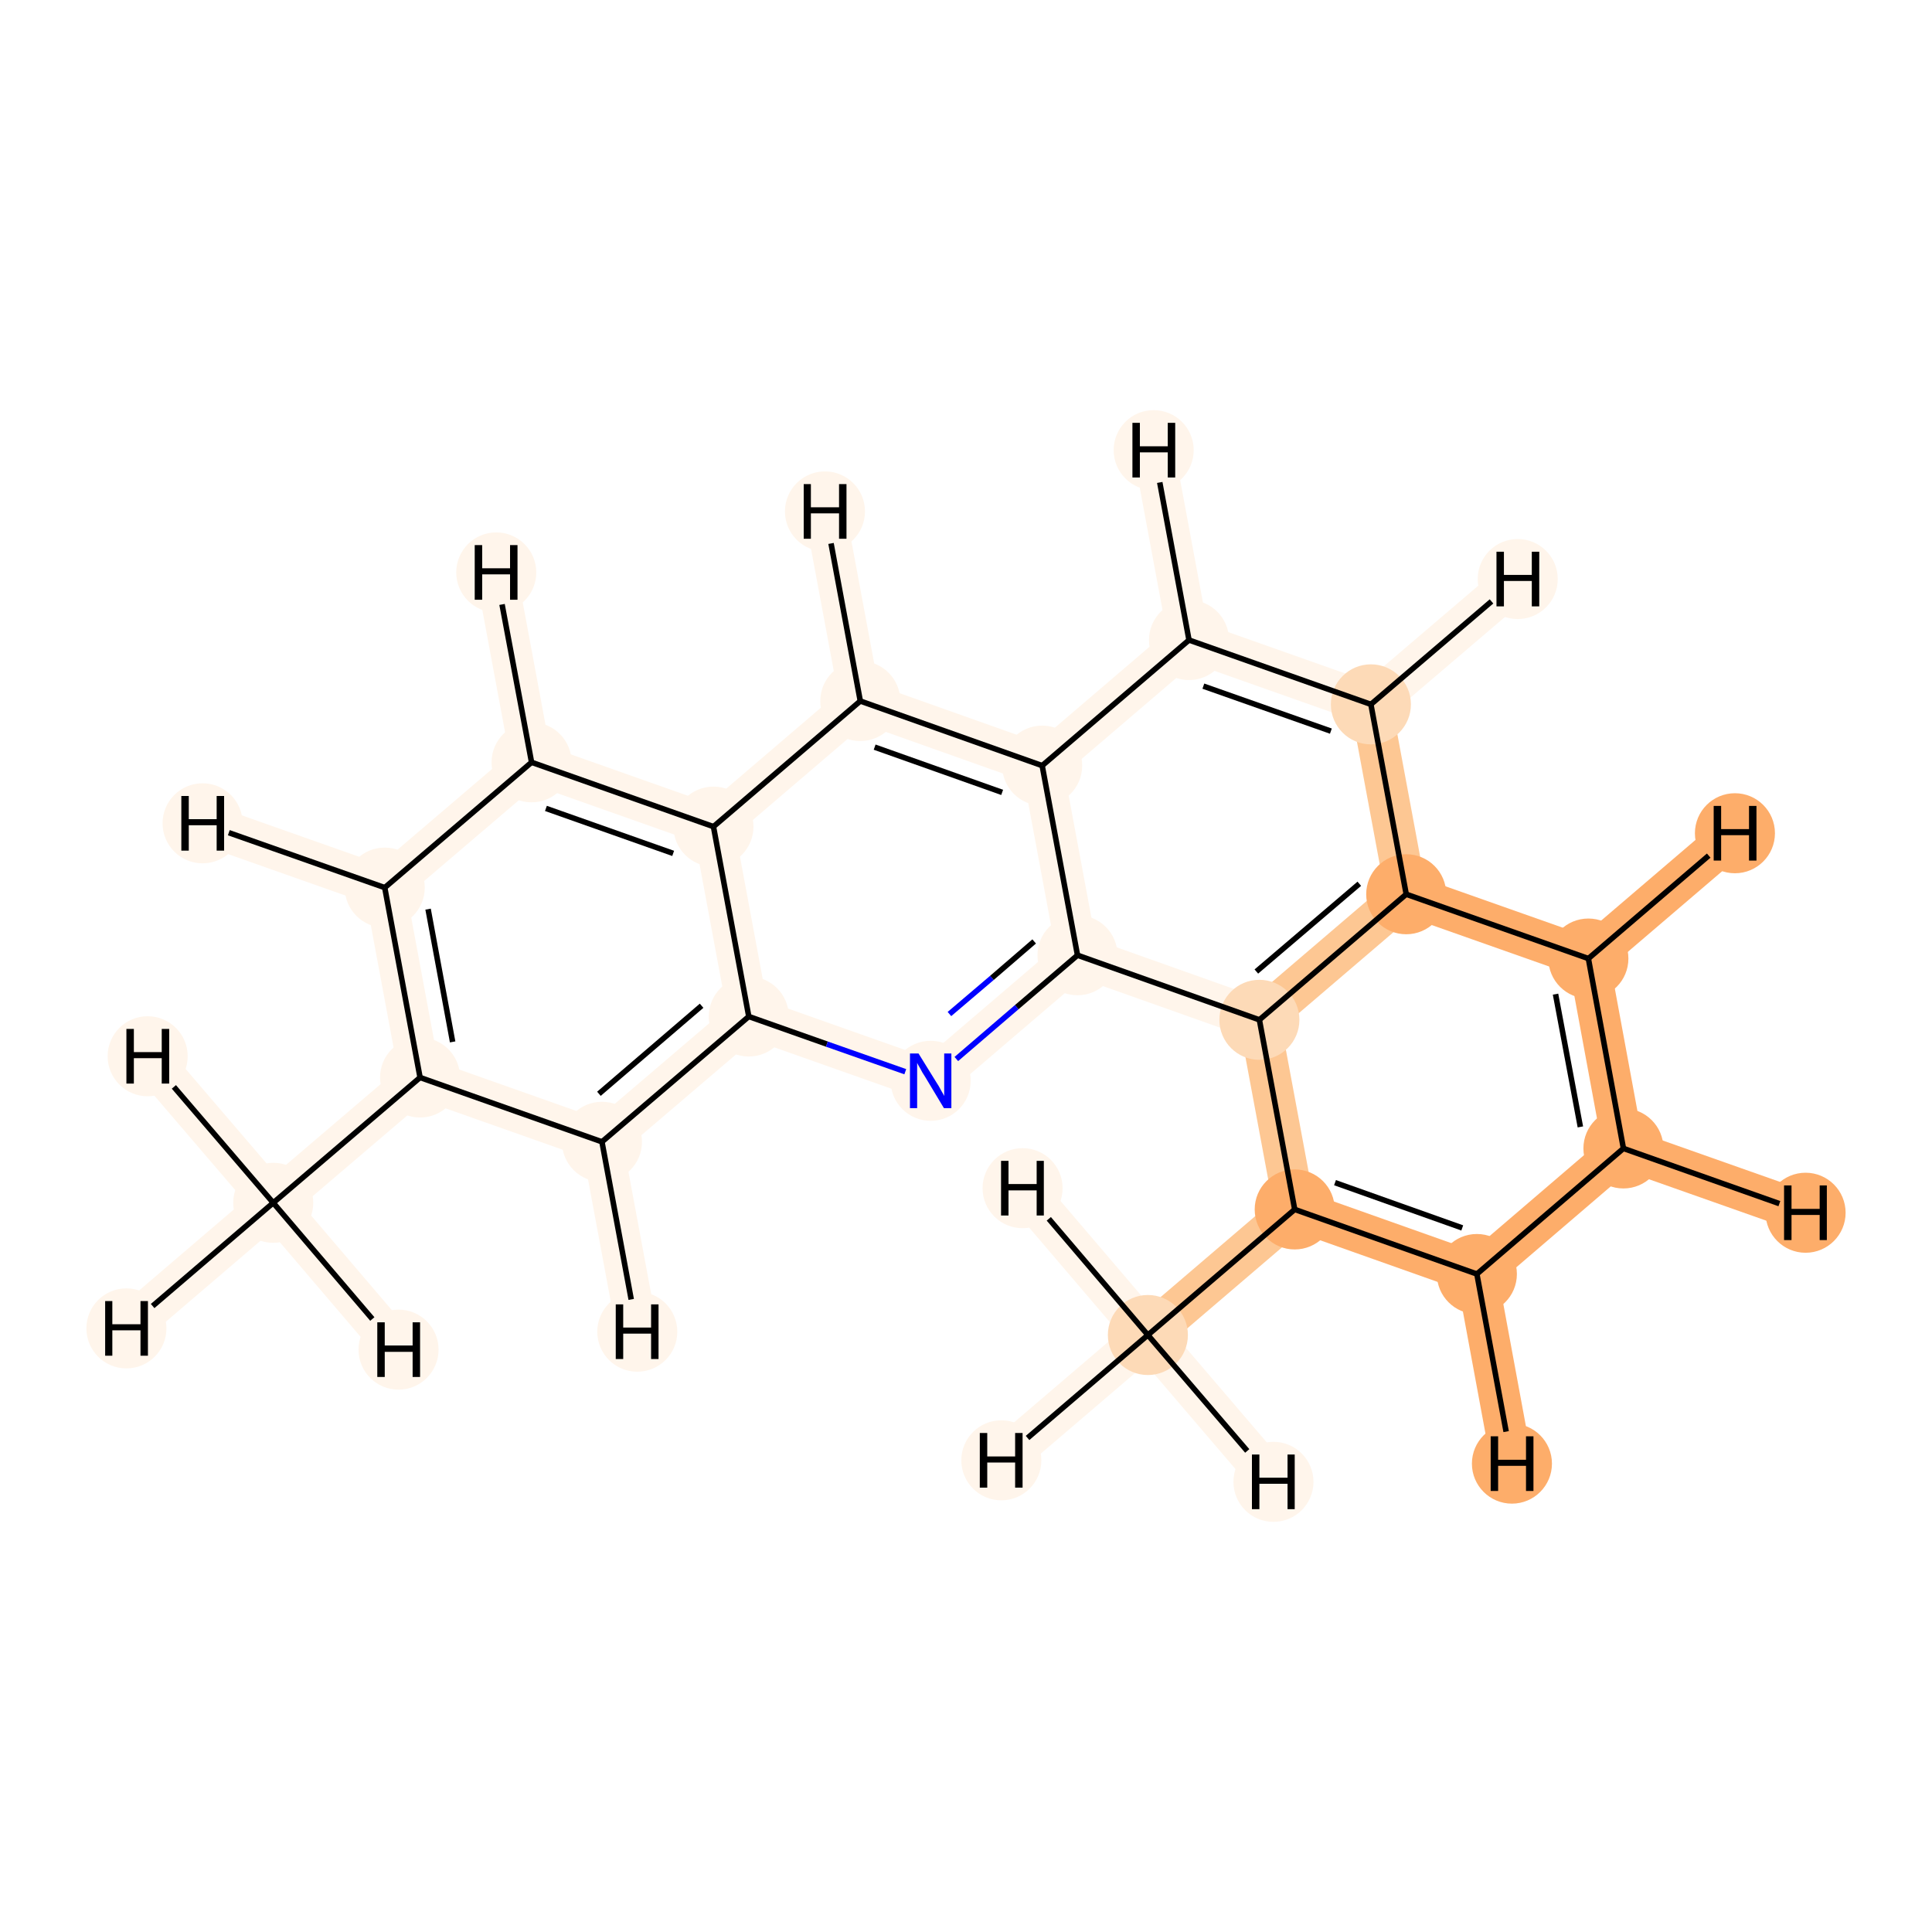 <?xml version='1.0' encoding='iso-8859-1'?>
<svg version='1.1' baseProfile='full'
              xmlns='http://www.w3.org/2000/svg'
                      xmlns:rdkit='http://www.rdkit.org/xml'
                      xmlns:xlink='http://www.w3.org/1999/xlink'
                  xml:space='preserve'
width='700px' height='700px' viewBox='0 0 700 700'>
<!-- END OF HEADER -->
<rect style='opacity:1.0;fill:#FFFFFF;stroke:none' width='700.0' height='700.0' x='0.0' y='0.0'> </rect>
<path d='M 99.0,435.8 L 152.2,390.4' style='fill:none;fill-rule:evenodd;stroke:#FFF5EB;stroke-width:14.9px;stroke-linecap:butt;stroke-linejoin:miter;stroke-opacity:1' />
<path d='M 99.0,435.8 L 45.8,481.3' style='fill:none;fill-rule:evenodd;stroke:#FFF5EB;stroke-width:14.9px;stroke-linecap:butt;stroke-linejoin:miter;stroke-opacity:1' />
<path d='M 99.0,435.8 L 53.5,382.7' style='fill:none;fill-rule:evenodd;stroke:#FFF5EB;stroke-width:14.9px;stroke-linecap:butt;stroke-linejoin:miter;stroke-opacity:1' />
<path d='M 99.0,435.8 L 144.4,489.0' style='fill:none;fill-rule:evenodd;stroke:#FFF5EB;stroke-width:14.9px;stroke-linecap:butt;stroke-linejoin:miter;stroke-opacity:1' />
<path d='M 152.2,390.4 L 139.4,321.6' style='fill:none;fill-rule:evenodd;stroke:#FFF5EB;stroke-width:14.9px;stroke-linecap:butt;stroke-linejoin:miter;stroke-opacity:1' />
<path d='M 152.2,390.4 L 218.1,413.7' style='fill:none;fill-rule:evenodd;stroke:#FFF5EB;stroke-width:14.9px;stroke-linecap:butt;stroke-linejoin:miter;stroke-opacity:1' />
<path d='M 139.4,321.6 L 192.6,276.2' style='fill:none;fill-rule:evenodd;stroke:#FFF5EB;stroke-width:14.9px;stroke-linecap:butt;stroke-linejoin:miter;stroke-opacity:1' />
<path d='M 139.4,321.6 L 73.4,298.3' style='fill:none;fill-rule:evenodd;stroke:#FFF5EB;stroke-width:14.9px;stroke-linecap:butt;stroke-linejoin:miter;stroke-opacity:1' />
<path d='M 192.6,276.2 L 258.5,299.5' style='fill:none;fill-rule:evenodd;stroke:#FFF5EB;stroke-width:14.9px;stroke-linecap:butt;stroke-linejoin:miter;stroke-opacity:1' />
<path d='M 192.6,276.2 L 179.8,207.4' style='fill:none;fill-rule:evenodd;stroke:#FFF5EB;stroke-width:14.9px;stroke-linecap:butt;stroke-linejoin:miter;stroke-opacity:1' />
<path d='M 258.5,299.5 L 271.3,368.3' style='fill:none;fill-rule:evenodd;stroke:#FFF5EB;stroke-width:14.9px;stroke-linecap:butt;stroke-linejoin:miter;stroke-opacity:1' />
<path d='M 258.5,299.5 L 311.7,254.0' style='fill:none;fill-rule:evenodd;stroke:#FFF5EB;stroke-width:14.9px;stroke-linecap:butt;stroke-linejoin:miter;stroke-opacity:1' />
<path d='M 271.3,368.3 L 218.1,413.7' style='fill:none;fill-rule:evenodd;stroke:#FFF5EB;stroke-width:14.9px;stroke-linecap:butt;stroke-linejoin:miter;stroke-opacity:1' />
<path d='M 271.3,368.3 L 337.2,391.6' style='fill:none;fill-rule:evenodd;stroke:#FFF5EB;stroke-width:14.9px;stroke-linecap:butt;stroke-linejoin:miter;stroke-opacity:1' />
<path d='M 218.1,413.7 L 230.9,482.5' style='fill:none;fill-rule:evenodd;stroke:#FFF5EB;stroke-width:14.9px;stroke-linecap:butt;stroke-linejoin:miter;stroke-opacity:1' />
<path d='M 337.2,391.6 L 390.4,346.1' style='fill:none;fill-rule:evenodd;stroke:#FFF5EB;stroke-width:14.9px;stroke-linecap:butt;stroke-linejoin:miter;stroke-opacity:1' />
<path d='M 390.4,346.1 L 377.6,277.4' style='fill:none;fill-rule:evenodd;stroke:#FFF5EB;stroke-width:14.9px;stroke-linecap:butt;stroke-linejoin:miter;stroke-opacity:1' />
<path d='M 390.4,346.1 L 456.3,369.5' style='fill:none;fill-rule:evenodd;stroke:#FFF5EB;stroke-width:14.9px;stroke-linecap:butt;stroke-linejoin:miter;stroke-opacity:1' />
<path d='M 377.6,277.4 L 311.7,254.0' style='fill:none;fill-rule:evenodd;stroke:#FFF5EB;stroke-width:14.9px;stroke-linecap:butt;stroke-linejoin:miter;stroke-opacity:1' />
<path d='M 377.6,277.4 L 430.8,231.9' style='fill:none;fill-rule:evenodd;stroke:#FFF5EB;stroke-width:14.9px;stroke-linecap:butt;stroke-linejoin:miter;stroke-opacity:1' />
<path d='M 311.7,254.0 L 298.9,185.3' style='fill:none;fill-rule:evenodd;stroke:#FFF5EB;stroke-width:14.9px;stroke-linecap:butt;stroke-linejoin:miter;stroke-opacity:1' />
<path d='M 430.8,231.9 L 496.7,255.2' style='fill:none;fill-rule:evenodd;stroke:#FFF5EB;stroke-width:14.9px;stroke-linecap:butt;stroke-linejoin:miter;stroke-opacity:1' />
<path d='M 430.8,231.9 L 418.0,163.1' style='fill:none;fill-rule:evenodd;stroke:#FFF5EB;stroke-width:14.9px;stroke-linecap:butt;stroke-linejoin:miter;stroke-opacity:1' />
<path d='M 496.7,255.2 L 509.5,324.0' style='fill:none;fill-rule:evenodd;stroke:#FDC793;stroke-width:14.9px;stroke-linecap:butt;stroke-linejoin:miter;stroke-opacity:1' />
<path d='M 496.7,255.2 L 549.9,209.8' style='fill:none;fill-rule:evenodd;stroke:#FFF5EB;stroke-width:14.9px;stroke-linecap:butt;stroke-linejoin:miter;stroke-opacity:1' />
<path d='M 509.5,324.0 L 456.3,369.5' style='fill:none;fill-rule:evenodd;stroke:#FDC793;stroke-width:14.9px;stroke-linecap:butt;stroke-linejoin:miter;stroke-opacity:1' />
<path d='M 509.5,324.0 L 575.5,347.3' style='fill:none;fill-rule:evenodd;stroke:#FDAD6A;stroke-width:14.9px;stroke-linecap:butt;stroke-linejoin:miter;stroke-opacity:1' />
<path d='M 456.3,369.5 L 469.1,438.2' style='fill:none;fill-rule:evenodd;stroke:#FDC793;stroke-width:14.9px;stroke-linecap:butt;stroke-linejoin:miter;stroke-opacity:1' />
<path d='M 469.1,438.2 L 415.9,483.7' style='fill:none;fill-rule:evenodd;stroke:#FDC793;stroke-width:14.9px;stroke-linecap:butt;stroke-linejoin:miter;stroke-opacity:1' />
<path d='M 469.1,438.2 L 535.1,461.6' style='fill:none;fill-rule:evenodd;stroke:#FDAD6A;stroke-width:14.9px;stroke-linecap:butt;stroke-linejoin:miter;stroke-opacity:1' />
<path d='M 415.9,483.7 L 362.8,529.1' style='fill:none;fill-rule:evenodd;stroke:#FFF5EB;stroke-width:14.9px;stroke-linecap:butt;stroke-linejoin:miter;stroke-opacity:1' />
<path d='M 415.9,483.7 L 461.4,536.9' style='fill:none;fill-rule:evenodd;stroke:#FFF5EB;stroke-width:14.9px;stroke-linecap:butt;stroke-linejoin:miter;stroke-opacity:1' />
<path d='M 415.9,483.7 L 370.5,430.5' style='fill:none;fill-rule:evenodd;stroke:#FFF5EB;stroke-width:14.9px;stroke-linecap:butt;stroke-linejoin:miter;stroke-opacity:1' />
<path d='M 535.1,461.6 L 588.2,416.1' style='fill:none;fill-rule:evenodd;stroke:#FDAD6A;stroke-width:14.9px;stroke-linecap:butt;stroke-linejoin:miter;stroke-opacity:1' />
<path d='M 535.1,461.6 L 547.8,530.3' style='fill:none;fill-rule:evenodd;stroke:#FDAD6A;stroke-width:14.9px;stroke-linecap:butt;stroke-linejoin:miter;stroke-opacity:1' />
<path d='M 588.2,416.1 L 575.5,347.3' style='fill:none;fill-rule:evenodd;stroke:#FDAD6A;stroke-width:14.9px;stroke-linecap:butt;stroke-linejoin:miter;stroke-opacity:1' />
<path d='M 588.2,416.1 L 654.2,439.4' style='fill:none;fill-rule:evenodd;stroke:#FDAD6A;stroke-width:14.9px;stroke-linecap:butt;stroke-linejoin:miter;stroke-opacity:1' />
<path d='M 575.5,347.3 L 628.6,301.9' style='fill:none;fill-rule:evenodd;stroke:#FDAD6A;stroke-width:14.9px;stroke-linecap:butt;stroke-linejoin:miter;stroke-opacity:1' />
<ellipse cx='99.0' cy='435.8' rx='14.0' ry='14.0'  style='fill:#FFF5EB;fill-rule:evenodd;stroke:#FFF5EB;stroke-width:1.0px;stroke-linecap:butt;stroke-linejoin:miter;stroke-opacity:1' />
<ellipse cx='152.2' cy='390.4' rx='14.0' ry='14.0'  style='fill:#FFF5EB;fill-rule:evenodd;stroke:#FFF5EB;stroke-width:1.0px;stroke-linecap:butt;stroke-linejoin:miter;stroke-opacity:1' />
<ellipse cx='139.4' cy='321.6' rx='14.0' ry='14.0'  style='fill:#FFF5EB;fill-rule:evenodd;stroke:#FFF5EB;stroke-width:1.0px;stroke-linecap:butt;stroke-linejoin:miter;stroke-opacity:1' />
<ellipse cx='192.6' cy='276.2' rx='14.0' ry='14.0'  style='fill:#FFF5EB;fill-rule:evenodd;stroke:#FFF5EB;stroke-width:1.0px;stroke-linecap:butt;stroke-linejoin:miter;stroke-opacity:1' />
<ellipse cx='258.5' cy='299.5' rx='14.0' ry='14.0'  style='fill:#FFF5EB;fill-rule:evenodd;stroke:#FFF5EB;stroke-width:1.0px;stroke-linecap:butt;stroke-linejoin:miter;stroke-opacity:1' />
<ellipse cx='271.3' cy='368.3' rx='14.0' ry='14.0'  style='fill:#FFF5EB;fill-rule:evenodd;stroke:#FFF5EB;stroke-width:1.0px;stroke-linecap:butt;stroke-linejoin:miter;stroke-opacity:1' />
<ellipse cx='218.1' cy='413.7' rx='14.0' ry='14.0'  style='fill:#FFF5EB;fill-rule:evenodd;stroke:#FFF5EB;stroke-width:1.0px;stroke-linecap:butt;stroke-linejoin:miter;stroke-opacity:1' />
<ellipse cx='337.2' cy='391.6' rx='14.0' ry='14.0'  style='fill:#FFF5EB;fill-rule:evenodd;stroke:#FFF5EB;stroke-width:1.0px;stroke-linecap:butt;stroke-linejoin:miter;stroke-opacity:1' />
<ellipse cx='390.4' cy='346.1' rx='14.0' ry='14.0'  style='fill:#FFF5EB;fill-rule:evenodd;stroke:#FFF5EB;stroke-width:1.0px;stroke-linecap:butt;stroke-linejoin:miter;stroke-opacity:1' />
<ellipse cx='377.6' cy='277.4' rx='14.0' ry='14.0'  style='fill:#FFF5EB;fill-rule:evenodd;stroke:#FFF5EB;stroke-width:1.0px;stroke-linecap:butt;stroke-linejoin:miter;stroke-opacity:1' />
<ellipse cx='311.7' cy='254.0' rx='14.0' ry='14.0'  style='fill:#FFF5EB;fill-rule:evenodd;stroke:#FFF5EB;stroke-width:1.0px;stroke-linecap:butt;stroke-linejoin:miter;stroke-opacity:1' />
<ellipse cx='430.8' cy='231.9' rx='14.0' ry='14.0'  style='fill:#FFF5EB;fill-rule:evenodd;stroke:#FFF5EB;stroke-width:1.0px;stroke-linecap:butt;stroke-linejoin:miter;stroke-opacity:1' />
<ellipse cx='496.7' cy='255.2' rx='14.0' ry='14.0'  style='fill:#FDDAB7;fill-rule:evenodd;stroke:#FDDAB7;stroke-width:1.0px;stroke-linecap:butt;stroke-linejoin:miter;stroke-opacity:1' />
<ellipse cx='509.5' cy='324.0' rx='14.0' ry='14.0'  style='fill:#FDAD6A;fill-rule:evenodd;stroke:#FDAD6A;stroke-width:1.0px;stroke-linecap:butt;stroke-linejoin:miter;stroke-opacity:1' />
<ellipse cx='456.3' cy='369.5' rx='14.0' ry='14.0'  style='fill:#FDDAB7;fill-rule:evenodd;stroke:#FDDAB7;stroke-width:1.0px;stroke-linecap:butt;stroke-linejoin:miter;stroke-opacity:1' />
<ellipse cx='469.1' cy='438.2' rx='14.0' ry='14.0'  style='fill:#FDAD6A;fill-rule:evenodd;stroke:#FDAD6A;stroke-width:1.0px;stroke-linecap:butt;stroke-linejoin:miter;stroke-opacity:1' />
<ellipse cx='415.9' cy='483.7' rx='14.0' ry='14.0'  style='fill:#FDDAB7;fill-rule:evenodd;stroke:#FDDAB7;stroke-width:1.0px;stroke-linecap:butt;stroke-linejoin:miter;stroke-opacity:1' />
<ellipse cx='535.1' cy='461.6' rx='14.0' ry='14.0'  style='fill:#FDAD6A;fill-rule:evenodd;stroke:#FDAD6A;stroke-width:1.0px;stroke-linecap:butt;stroke-linejoin:miter;stroke-opacity:1' />
<ellipse cx='588.2' cy='416.1' rx='14.0' ry='14.0'  style='fill:#FDAD6A;fill-rule:evenodd;stroke:#FDAD6A;stroke-width:1.0px;stroke-linecap:butt;stroke-linejoin:miter;stroke-opacity:1' />
<ellipse cx='575.5' cy='347.3' rx='14.0' ry='14.0'  style='fill:#FDAD6A;fill-rule:evenodd;stroke:#FDAD6A;stroke-width:1.0px;stroke-linecap:butt;stroke-linejoin:miter;stroke-opacity:1' />
<ellipse cx='45.8' cy='481.3' rx='14.0' ry='14.0'  style='fill:#FFF5EB;fill-rule:evenodd;stroke:#FFF5EB;stroke-width:1.0px;stroke-linecap:butt;stroke-linejoin:miter;stroke-opacity:1' />
<ellipse cx='53.5' cy='382.7' rx='14.0' ry='14.0'  style='fill:#FFF5EB;fill-rule:evenodd;stroke:#FFF5EB;stroke-width:1.0px;stroke-linecap:butt;stroke-linejoin:miter;stroke-opacity:1' />
<ellipse cx='144.4' cy='489.0' rx='14.0' ry='14.0'  style='fill:#FFF5EB;fill-rule:evenodd;stroke:#FFF5EB;stroke-width:1.0px;stroke-linecap:butt;stroke-linejoin:miter;stroke-opacity:1' />
<ellipse cx='73.4' cy='298.3' rx='14.0' ry='14.0'  style='fill:#FFF5EB;fill-rule:evenodd;stroke:#FFF5EB;stroke-width:1.0px;stroke-linecap:butt;stroke-linejoin:miter;stroke-opacity:1' />
<ellipse cx='179.8' cy='207.4' rx='14.0' ry='14.0'  style='fill:#FFF5EB;fill-rule:evenodd;stroke:#FFF5EB;stroke-width:1.0px;stroke-linecap:butt;stroke-linejoin:miter;stroke-opacity:1' />
<ellipse cx='230.9' cy='482.5' rx='14.0' ry='14.0'  style='fill:#FFF5EB;fill-rule:evenodd;stroke:#FFF5EB;stroke-width:1.0px;stroke-linecap:butt;stroke-linejoin:miter;stroke-opacity:1' />
<ellipse cx='298.9' cy='185.3' rx='14.0' ry='14.0'  style='fill:#FFF5EB;fill-rule:evenodd;stroke:#FFF5EB;stroke-width:1.0px;stroke-linecap:butt;stroke-linejoin:miter;stroke-opacity:1' />
<ellipse cx='418.0' cy='163.1' rx='14.0' ry='14.0'  style='fill:#FFF5EB;fill-rule:evenodd;stroke:#FFF5EB;stroke-width:1.0px;stroke-linecap:butt;stroke-linejoin:miter;stroke-opacity:1' />
<ellipse cx='549.9' cy='209.8' rx='14.0' ry='14.0'  style='fill:#FFF5EB;fill-rule:evenodd;stroke:#FFF5EB;stroke-width:1.0px;stroke-linecap:butt;stroke-linejoin:miter;stroke-opacity:1' />
<ellipse cx='362.8' cy='529.1' rx='14.0' ry='14.0'  style='fill:#FFF5EB;fill-rule:evenodd;stroke:#FFF5EB;stroke-width:1.0px;stroke-linecap:butt;stroke-linejoin:miter;stroke-opacity:1' />
<ellipse cx='461.4' cy='536.9' rx='14.0' ry='14.0'  style='fill:#FFF5EB;fill-rule:evenodd;stroke:#FFF5EB;stroke-width:1.0px;stroke-linecap:butt;stroke-linejoin:miter;stroke-opacity:1' />
<ellipse cx='370.5' cy='430.5' rx='14.0' ry='14.0'  style='fill:#FFF5EB;fill-rule:evenodd;stroke:#FFF5EB;stroke-width:1.0px;stroke-linecap:butt;stroke-linejoin:miter;stroke-opacity:1' />
<ellipse cx='547.8' cy='530.3' rx='14.0' ry='14.0'  style='fill:#FDAD6A;fill-rule:evenodd;stroke:#FDAD6A;stroke-width:1.0px;stroke-linecap:butt;stroke-linejoin:miter;stroke-opacity:1' />
<ellipse cx='654.2' cy='439.4' rx='14.0' ry='14.0'  style='fill:#FDAD6A;fill-rule:evenodd;stroke:#FDAD6A;stroke-width:1.0px;stroke-linecap:butt;stroke-linejoin:miter;stroke-opacity:1' />
<ellipse cx='628.6' cy='301.9' rx='14.0' ry='14.0'  style='fill:#FDAD6A;fill-rule:evenodd;stroke:#FDAD6A;stroke-width:1.0px;stroke-linecap:butt;stroke-linejoin:miter;stroke-opacity:1' />
<path class='bond-0 atom-0 atom-1' d='M 99.0,435.8 L 152.2,390.4' style='fill:none;fill-rule:evenodd;stroke:#000000;stroke-width:2.0px;stroke-linecap:butt;stroke-linejoin:miter;stroke-opacity:1' />
<path class='bond-23 atom-0 atom-20' d='M 99.0,435.8 L 55.3,473.2' style='fill:none;fill-rule:evenodd;stroke:#000000;stroke-width:2.0px;stroke-linecap:butt;stroke-linejoin:miter;stroke-opacity:1' />
<path class='bond-24 atom-0 atom-21' d='M 99.0,435.8 L 63.0,393.8' style='fill:none;fill-rule:evenodd;stroke:#000000;stroke-width:2.0px;stroke-linecap:butt;stroke-linejoin:miter;stroke-opacity:1' />
<path class='bond-25 atom-0 atom-22' d='M 99.0,435.8 L 134.9,477.9' style='fill:none;fill-rule:evenodd;stroke:#000000;stroke-width:2.0px;stroke-linecap:butt;stroke-linejoin:miter;stroke-opacity:1' />
<path class='bond-1 atom-1 atom-2' d='M 152.2,390.4 L 139.4,321.6' style='fill:none;fill-rule:evenodd;stroke:#000000;stroke-width:2.0px;stroke-linecap:butt;stroke-linejoin:miter;stroke-opacity:1' />
<path class='bond-1 atom-1 atom-2' d='M 164.0,377.5 L 155.1,329.4' style='fill:none;fill-rule:evenodd;stroke:#000000;stroke-width:2.0px;stroke-linecap:butt;stroke-linejoin:miter;stroke-opacity:1' />
<path class='bond-19 atom-6 atom-1' d='M 218.1,413.7 L 152.2,390.4' style='fill:none;fill-rule:evenodd;stroke:#000000;stroke-width:2.0px;stroke-linecap:butt;stroke-linejoin:miter;stroke-opacity:1' />
<path class='bond-2 atom-2 atom-3' d='M 139.4,321.6 L 192.6,276.2' style='fill:none;fill-rule:evenodd;stroke:#000000;stroke-width:2.0px;stroke-linecap:butt;stroke-linejoin:miter;stroke-opacity:1' />
<path class='bond-26 atom-2 atom-23' d='M 139.4,321.6 L 82.9,301.7' style='fill:none;fill-rule:evenodd;stroke:#000000;stroke-width:2.0px;stroke-linecap:butt;stroke-linejoin:miter;stroke-opacity:1' />
<path class='bond-3 atom-3 atom-4' d='M 192.6,276.2 L 258.5,299.5' style='fill:none;fill-rule:evenodd;stroke:#000000;stroke-width:2.0px;stroke-linecap:butt;stroke-linejoin:miter;stroke-opacity:1' />
<path class='bond-3 atom-3 atom-4' d='M 197.8,292.9 L 243.9,309.2' style='fill:none;fill-rule:evenodd;stroke:#000000;stroke-width:2.0px;stroke-linecap:butt;stroke-linejoin:miter;stroke-opacity:1' />
<path class='bond-27 atom-3 atom-24' d='M 192.6,276.2 L 181.9,219.0' style='fill:none;fill-rule:evenodd;stroke:#000000;stroke-width:2.0px;stroke-linecap:butt;stroke-linejoin:miter;stroke-opacity:1' />
<path class='bond-4 atom-4 atom-5' d='M 258.5,299.5 L 271.3,368.3' style='fill:none;fill-rule:evenodd;stroke:#000000;stroke-width:2.0px;stroke-linecap:butt;stroke-linejoin:miter;stroke-opacity:1' />
<path class='bond-21 atom-10 atom-4' d='M 311.7,254.0 L 258.5,299.5' style='fill:none;fill-rule:evenodd;stroke:#000000;stroke-width:2.0px;stroke-linecap:butt;stroke-linejoin:miter;stroke-opacity:1' />
<path class='bond-5 atom-5 atom-6' d='M 271.3,368.3 L 218.1,413.7' style='fill:none;fill-rule:evenodd;stroke:#000000;stroke-width:2.0px;stroke-linecap:butt;stroke-linejoin:miter;stroke-opacity:1' />
<path class='bond-5 atom-5 atom-6' d='M 254.2,364.4 L 217.0,396.3' style='fill:none;fill-rule:evenodd;stroke:#000000;stroke-width:2.0px;stroke-linecap:butt;stroke-linejoin:miter;stroke-opacity:1' />
<path class='bond-6 atom-5 atom-7' d='M 271.3,368.3 L 299.6,378.3' style='fill:none;fill-rule:evenodd;stroke:#000000;stroke-width:2.0px;stroke-linecap:butt;stroke-linejoin:miter;stroke-opacity:1' />
<path class='bond-6 atom-5 atom-7' d='M 299.6,378.3 L 328.0,388.3' style='fill:none;fill-rule:evenodd;stroke:#0000FF;stroke-width:2.0px;stroke-linecap:butt;stroke-linejoin:miter;stroke-opacity:1' />
<path class='bond-28 atom-6 atom-25' d='M 218.1,413.7 L 228.7,470.8' style='fill:none;fill-rule:evenodd;stroke:#000000;stroke-width:2.0px;stroke-linecap:butt;stroke-linejoin:miter;stroke-opacity:1' />
<path class='bond-7 atom-7 atom-8' d='M 346.5,383.7 L 368.4,364.9' style='fill:none;fill-rule:evenodd;stroke:#0000FF;stroke-width:2.0px;stroke-linecap:butt;stroke-linejoin:miter;stroke-opacity:1' />
<path class='bond-7 atom-7 atom-8' d='M 368.4,364.9 L 390.4,346.1' style='fill:none;fill-rule:evenodd;stroke:#000000;stroke-width:2.0px;stroke-linecap:butt;stroke-linejoin:miter;stroke-opacity:1' />
<path class='bond-7 atom-7 atom-8' d='M 344.0,367.4 L 359.4,354.3' style='fill:none;fill-rule:evenodd;stroke:#0000FF;stroke-width:2.0px;stroke-linecap:butt;stroke-linejoin:miter;stroke-opacity:1' />
<path class='bond-7 atom-7 atom-8' d='M 359.4,354.3 L 374.7,341.1' style='fill:none;fill-rule:evenodd;stroke:#000000;stroke-width:2.0px;stroke-linecap:butt;stroke-linejoin:miter;stroke-opacity:1' />
<path class='bond-8 atom-8 atom-9' d='M 390.4,346.1 L 377.6,277.4' style='fill:none;fill-rule:evenodd;stroke:#000000;stroke-width:2.0px;stroke-linecap:butt;stroke-linejoin:miter;stroke-opacity:1' />
<path class='bond-20 atom-14 atom-8' d='M 456.3,369.5 L 390.4,346.1' style='fill:none;fill-rule:evenodd;stroke:#000000;stroke-width:2.0px;stroke-linecap:butt;stroke-linejoin:miter;stroke-opacity:1' />
<path class='bond-9 atom-9 atom-10' d='M 377.6,277.4 L 311.7,254.0' style='fill:none;fill-rule:evenodd;stroke:#000000;stroke-width:2.0px;stroke-linecap:butt;stroke-linejoin:miter;stroke-opacity:1' />
<path class='bond-9 atom-9 atom-10' d='M 363.1,287.1 L 316.9,270.7' style='fill:none;fill-rule:evenodd;stroke:#000000;stroke-width:2.0px;stroke-linecap:butt;stroke-linejoin:miter;stroke-opacity:1' />
<path class='bond-10 atom-9 atom-11' d='M 377.6,277.4 L 430.8,231.9' style='fill:none;fill-rule:evenodd;stroke:#000000;stroke-width:2.0px;stroke-linecap:butt;stroke-linejoin:miter;stroke-opacity:1' />
<path class='bond-29 atom-10 atom-26' d='M 311.7,254.0 L 301.1,196.9' style='fill:none;fill-rule:evenodd;stroke:#000000;stroke-width:2.0px;stroke-linecap:butt;stroke-linejoin:miter;stroke-opacity:1' />
<path class='bond-11 atom-11 atom-12' d='M 430.8,231.9 L 496.7,255.2' style='fill:none;fill-rule:evenodd;stroke:#000000;stroke-width:2.0px;stroke-linecap:butt;stroke-linejoin:miter;stroke-opacity:1' />
<path class='bond-11 atom-11 atom-12' d='M 436.0,248.6 L 482.2,264.9' style='fill:none;fill-rule:evenodd;stroke:#000000;stroke-width:2.0px;stroke-linecap:butt;stroke-linejoin:miter;stroke-opacity:1' />
<path class='bond-30 atom-11 atom-27' d='M 430.8,231.9 L 420.2,174.8' style='fill:none;fill-rule:evenodd;stroke:#000000;stroke-width:2.0px;stroke-linecap:butt;stroke-linejoin:miter;stroke-opacity:1' />
<path class='bond-12 atom-12 atom-13' d='M 496.7,255.2 L 509.5,324.0' style='fill:none;fill-rule:evenodd;stroke:#000000;stroke-width:2.0px;stroke-linecap:butt;stroke-linejoin:miter;stroke-opacity:1' />
<path class='bond-31 atom-12 atom-28' d='M 496.7,255.2 L 540.4,217.9' style='fill:none;fill-rule:evenodd;stroke:#000000;stroke-width:2.0px;stroke-linecap:butt;stroke-linejoin:miter;stroke-opacity:1' />
<path class='bond-13 atom-13 atom-14' d='M 509.5,324.0 L 456.3,369.5' style='fill:none;fill-rule:evenodd;stroke:#000000;stroke-width:2.0px;stroke-linecap:butt;stroke-linejoin:miter;stroke-opacity:1' />
<path class='bond-13 atom-13 atom-14' d='M 492.5,320.2 L 455.2,352.0' style='fill:none;fill-rule:evenodd;stroke:#000000;stroke-width:2.0px;stroke-linecap:butt;stroke-linejoin:miter;stroke-opacity:1' />
<path class='bond-22 atom-19 atom-13' d='M 575.5,347.3 L 509.5,324.0' style='fill:none;fill-rule:evenodd;stroke:#000000;stroke-width:2.0px;stroke-linecap:butt;stroke-linejoin:miter;stroke-opacity:1' />
<path class='bond-14 atom-14 atom-15' d='M 456.3,369.5 L 469.1,438.2' style='fill:none;fill-rule:evenodd;stroke:#000000;stroke-width:2.0px;stroke-linecap:butt;stroke-linejoin:miter;stroke-opacity:1' />
<path class='bond-15 atom-15 atom-16' d='M 469.1,438.2 L 415.9,483.7' style='fill:none;fill-rule:evenodd;stroke:#000000;stroke-width:2.0px;stroke-linecap:butt;stroke-linejoin:miter;stroke-opacity:1' />
<path class='bond-16 atom-15 atom-17' d='M 469.1,438.2 L 535.1,461.6' style='fill:none;fill-rule:evenodd;stroke:#000000;stroke-width:2.0px;stroke-linecap:butt;stroke-linejoin:miter;stroke-opacity:1' />
<path class='bond-16 atom-15 atom-17' d='M 483.7,428.5 L 529.8,444.9' style='fill:none;fill-rule:evenodd;stroke:#000000;stroke-width:2.0px;stroke-linecap:butt;stroke-linejoin:miter;stroke-opacity:1' />
<path class='bond-32 atom-16 atom-29' d='M 415.9,483.7 L 372.3,521.0' style='fill:none;fill-rule:evenodd;stroke:#000000;stroke-width:2.0px;stroke-linecap:butt;stroke-linejoin:miter;stroke-opacity:1' />
<path class='bond-33 atom-16 atom-30' d='M 415.9,483.7 L 451.9,525.7' style='fill:none;fill-rule:evenodd;stroke:#000000;stroke-width:2.0px;stroke-linecap:butt;stroke-linejoin:miter;stroke-opacity:1' />
<path class='bond-34 atom-16 atom-31' d='M 415.9,483.7 L 380.0,441.6' style='fill:none;fill-rule:evenodd;stroke:#000000;stroke-width:2.0px;stroke-linecap:butt;stroke-linejoin:miter;stroke-opacity:1' />
<path class='bond-17 atom-17 atom-18' d='M 535.1,461.6 L 588.2,416.1' style='fill:none;fill-rule:evenodd;stroke:#000000;stroke-width:2.0px;stroke-linecap:butt;stroke-linejoin:miter;stroke-opacity:1' />
<path class='bond-35 atom-17 atom-32' d='M 535.1,461.6 L 545.7,518.7' style='fill:none;fill-rule:evenodd;stroke:#000000;stroke-width:2.0px;stroke-linecap:butt;stroke-linejoin:miter;stroke-opacity:1' />
<path class='bond-18 atom-18 atom-19' d='M 588.2,416.1 L 575.5,347.3' style='fill:none;fill-rule:evenodd;stroke:#000000;stroke-width:2.0px;stroke-linecap:butt;stroke-linejoin:miter;stroke-opacity:1' />
<path class='bond-18 atom-18 atom-19' d='M 572.6,408.3 L 563.6,360.2' style='fill:none;fill-rule:evenodd;stroke:#000000;stroke-width:2.0px;stroke-linecap:butt;stroke-linejoin:miter;stroke-opacity:1' />
<path class='bond-36 atom-18 atom-33' d='M 588.2,416.1 L 644.7,436.1' style='fill:none;fill-rule:evenodd;stroke:#000000;stroke-width:2.0px;stroke-linecap:butt;stroke-linejoin:miter;stroke-opacity:1' />
<path class='bond-37 atom-19 atom-34' d='M 575.5,347.3 L 619.1,310.0' style='fill:none;fill-rule:evenodd;stroke:#000000;stroke-width:2.0px;stroke-linecap:butt;stroke-linejoin:miter;stroke-opacity:1' />
<path  class='atom-7' d='M 332.8 381.7
L 339.3 392.2
Q 340.0 393.2, 341.0 395.1
Q 342.1 397.0, 342.1 397.1
L 342.1 381.7
L 344.7 381.7
L 344.7 401.5
L 342.0 401.5
L 335.1 390.0
Q 334.2 388.7, 333.4 387.1
Q 332.5 385.6, 332.3 385.1
L 332.3 401.5
L 329.7 401.5
L 329.7 381.7
L 332.8 381.7
' fill='#0000FF'/>
<path  class='atom-20' d='M 38.1 471.4
L 40.7 471.4
L 40.7 479.8
L 50.9 479.8
L 50.9 471.4
L 53.6 471.4
L 53.6 491.2
L 50.9 491.2
L 50.9 482.0
L 40.7 482.0
L 40.7 491.2
L 38.1 491.2
L 38.1 471.4
' fill='#000000'/>
<path  class='atom-21' d='M 45.8 372.8
L 48.5 372.8
L 48.5 381.2
L 58.6 381.2
L 58.6 372.8
L 61.3 372.8
L 61.3 392.6
L 58.6 392.6
L 58.6 383.4
L 48.5 383.4
L 48.5 392.6
L 45.8 392.6
L 45.8 372.8
' fill='#000000'/>
<path  class='atom-22' d='M 136.7 479.1
L 139.4 479.1
L 139.4 487.5
L 149.5 487.5
L 149.5 479.1
L 152.2 479.1
L 152.2 498.9
L 149.5 498.9
L 149.5 489.8
L 139.4 489.8
L 139.4 498.9
L 136.7 498.9
L 136.7 479.1
' fill='#000000'/>
<path  class='atom-23' d='M 65.7 288.4
L 68.4 288.4
L 68.4 296.8
L 78.5 296.8
L 78.5 288.4
L 81.2 288.4
L 81.2 308.2
L 78.5 308.2
L 78.5 299.0
L 68.4 299.0
L 68.4 308.2
L 65.7 308.2
L 65.7 288.4
' fill='#000000'/>
<path  class='atom-24' d='M 172.0 197.5
L 174.7 197.5
L 174.7 205.9
L 184.8 205.9
L 184.8 197.5
L 187.5 197.5
L 187.5 217.3
L 184.8 217.3
L 184.8 208.1
L 174.7 208.1
L 174.7 217.3
L 172.0 217.3
L 172.0 197.5
' fill='#000000'/>
<path  class='atom-25' d='M 223.1 472.6
L 225.8 472.6
L 225.8 481.0
L 235.9 481.0
L 235.9 472.6
L 238.6 472.6
L 238.6 492.4
L 235.9 492.4
L 235.9 483.2
L 225.8 483.2
L 225.8 492.4
L 223.1 492.4
L 223.1 472.6
' fill='#000000'/>
<path  class='atom-26' d='M 291.2 175.4
L 293.8 175.4
L 293.8 183.8
L 304.0 183.8
L 304.0 175.4
L 306.7 175.4
L 306.7 195.2
L 304.0 195.2
L 304.0 186.0
L 293.8 186.0
L 293.8 195.2
L 291.2 195.2
L 291.2 175.4
' fill='#000000'/>
<path  class='atom-27' d='M 410.3 153.2
L 413.0 153.2
L 413.0 161.7
L 423.1 161.7
L 423.1 153.2
L 425.8 153.2
L 425.8 173.0
L 423.1 173.0
L 423.1 163.9
L 413.0 163.9
L 413.0 173.0
L 410.3 173.0
L 410.3 153.2
' fill='#000000'/>
<path  class='atom-28' d='M 542.2 199.9
L 544.9 199.9
L 544.9 208.3
L 555.0 208.3
L 555.0 199.9
L 557.7 199.9
L 557.7 219.7
L 555.0 219.7
L 555.0 210.5
L 544.9 210.5
L 544.9 219.7
L 542.2 219.7
L 542.2 199.9
' fill='#000000'/>
<path  class='atom-29' d='M 355.0 519.2
L 357.7 519.2
L 357.7 527.7
L 367.8 527.7
L 367.8 519.2
L 370.5 519.2
L 370.5 539.0
L 367.8 539.0
L 367.8 529.9
L 357.7 529.9
L 357.7 539.0
L 355.0 539.0
L 355.0 519.2
' fill='#000000'/>
<path  class='atom-30' d='M 453.6 527.0
L 456.3 527.0
L 456.3 535.4
L 466.5 535.4
L 466.5 527.0
L 469.1 527.0
L 469.1 546.8
L 466.5 546.8
L 466.5 537.6
L 456.3 537.6
L 456.3 546.8
L 453.6 546.8
L 453.6 527.0
' fill='#000000'/>
<path  class='atom-31' d='M 362.7 420.6
L 365.4 420.6
L 365.4 429.0
L 375.6 429.0
L 375.6 420.6
L 378.2 420.6
L 378.2 440.4
L 375.6 440.4
L 375.6 431.3
L 365.4 431.3
L 365.4 440.4
L 362.7 440.4
L 362.7 420.6
' fill='#000000'/>
<path  class='atom-32' d='M 540.1 520.4
L 542.8 520.4
L 542.8 528.9
L 552.9 528.9
L 552.9 520.4
L 555.6 520.4
L 555.6 540.2
L 552.9 540.2
L 552.9 531.1
L 542.8 531.1
L 542.8 540.2
L 540.1 540.2
L 540.1 520.4
' fill='#000000'/>
<path  class='atom-33' d='M 646.4 429.5
L 649.1 429.5
L 649.1 438.0
L 659.3 438.0
L 659.3 429.5
L 661.9 429.5
L 661.9 449.3
L 659.3 449.3
L 659.3 440.2
L 649.1 440.2
L 649.1 449.3
L 646.4 449.3
L 646.4 429.5
' fill='#000000'/>
<path  class='atom-34' d='M 620.9 292.0
L 623.6 292.0
L 623.6 300.4
L 633.7 300.4
L 633.7 292.0
L 636.4 292.0
L 636.4 311.8
L 633.7 311.8
L 633.7 302.6
L 623.6 302.6
L 623.6 311.8
L 620.9 311.8
L 620.9 292.0
' fill='#000000'/>
</svg>
